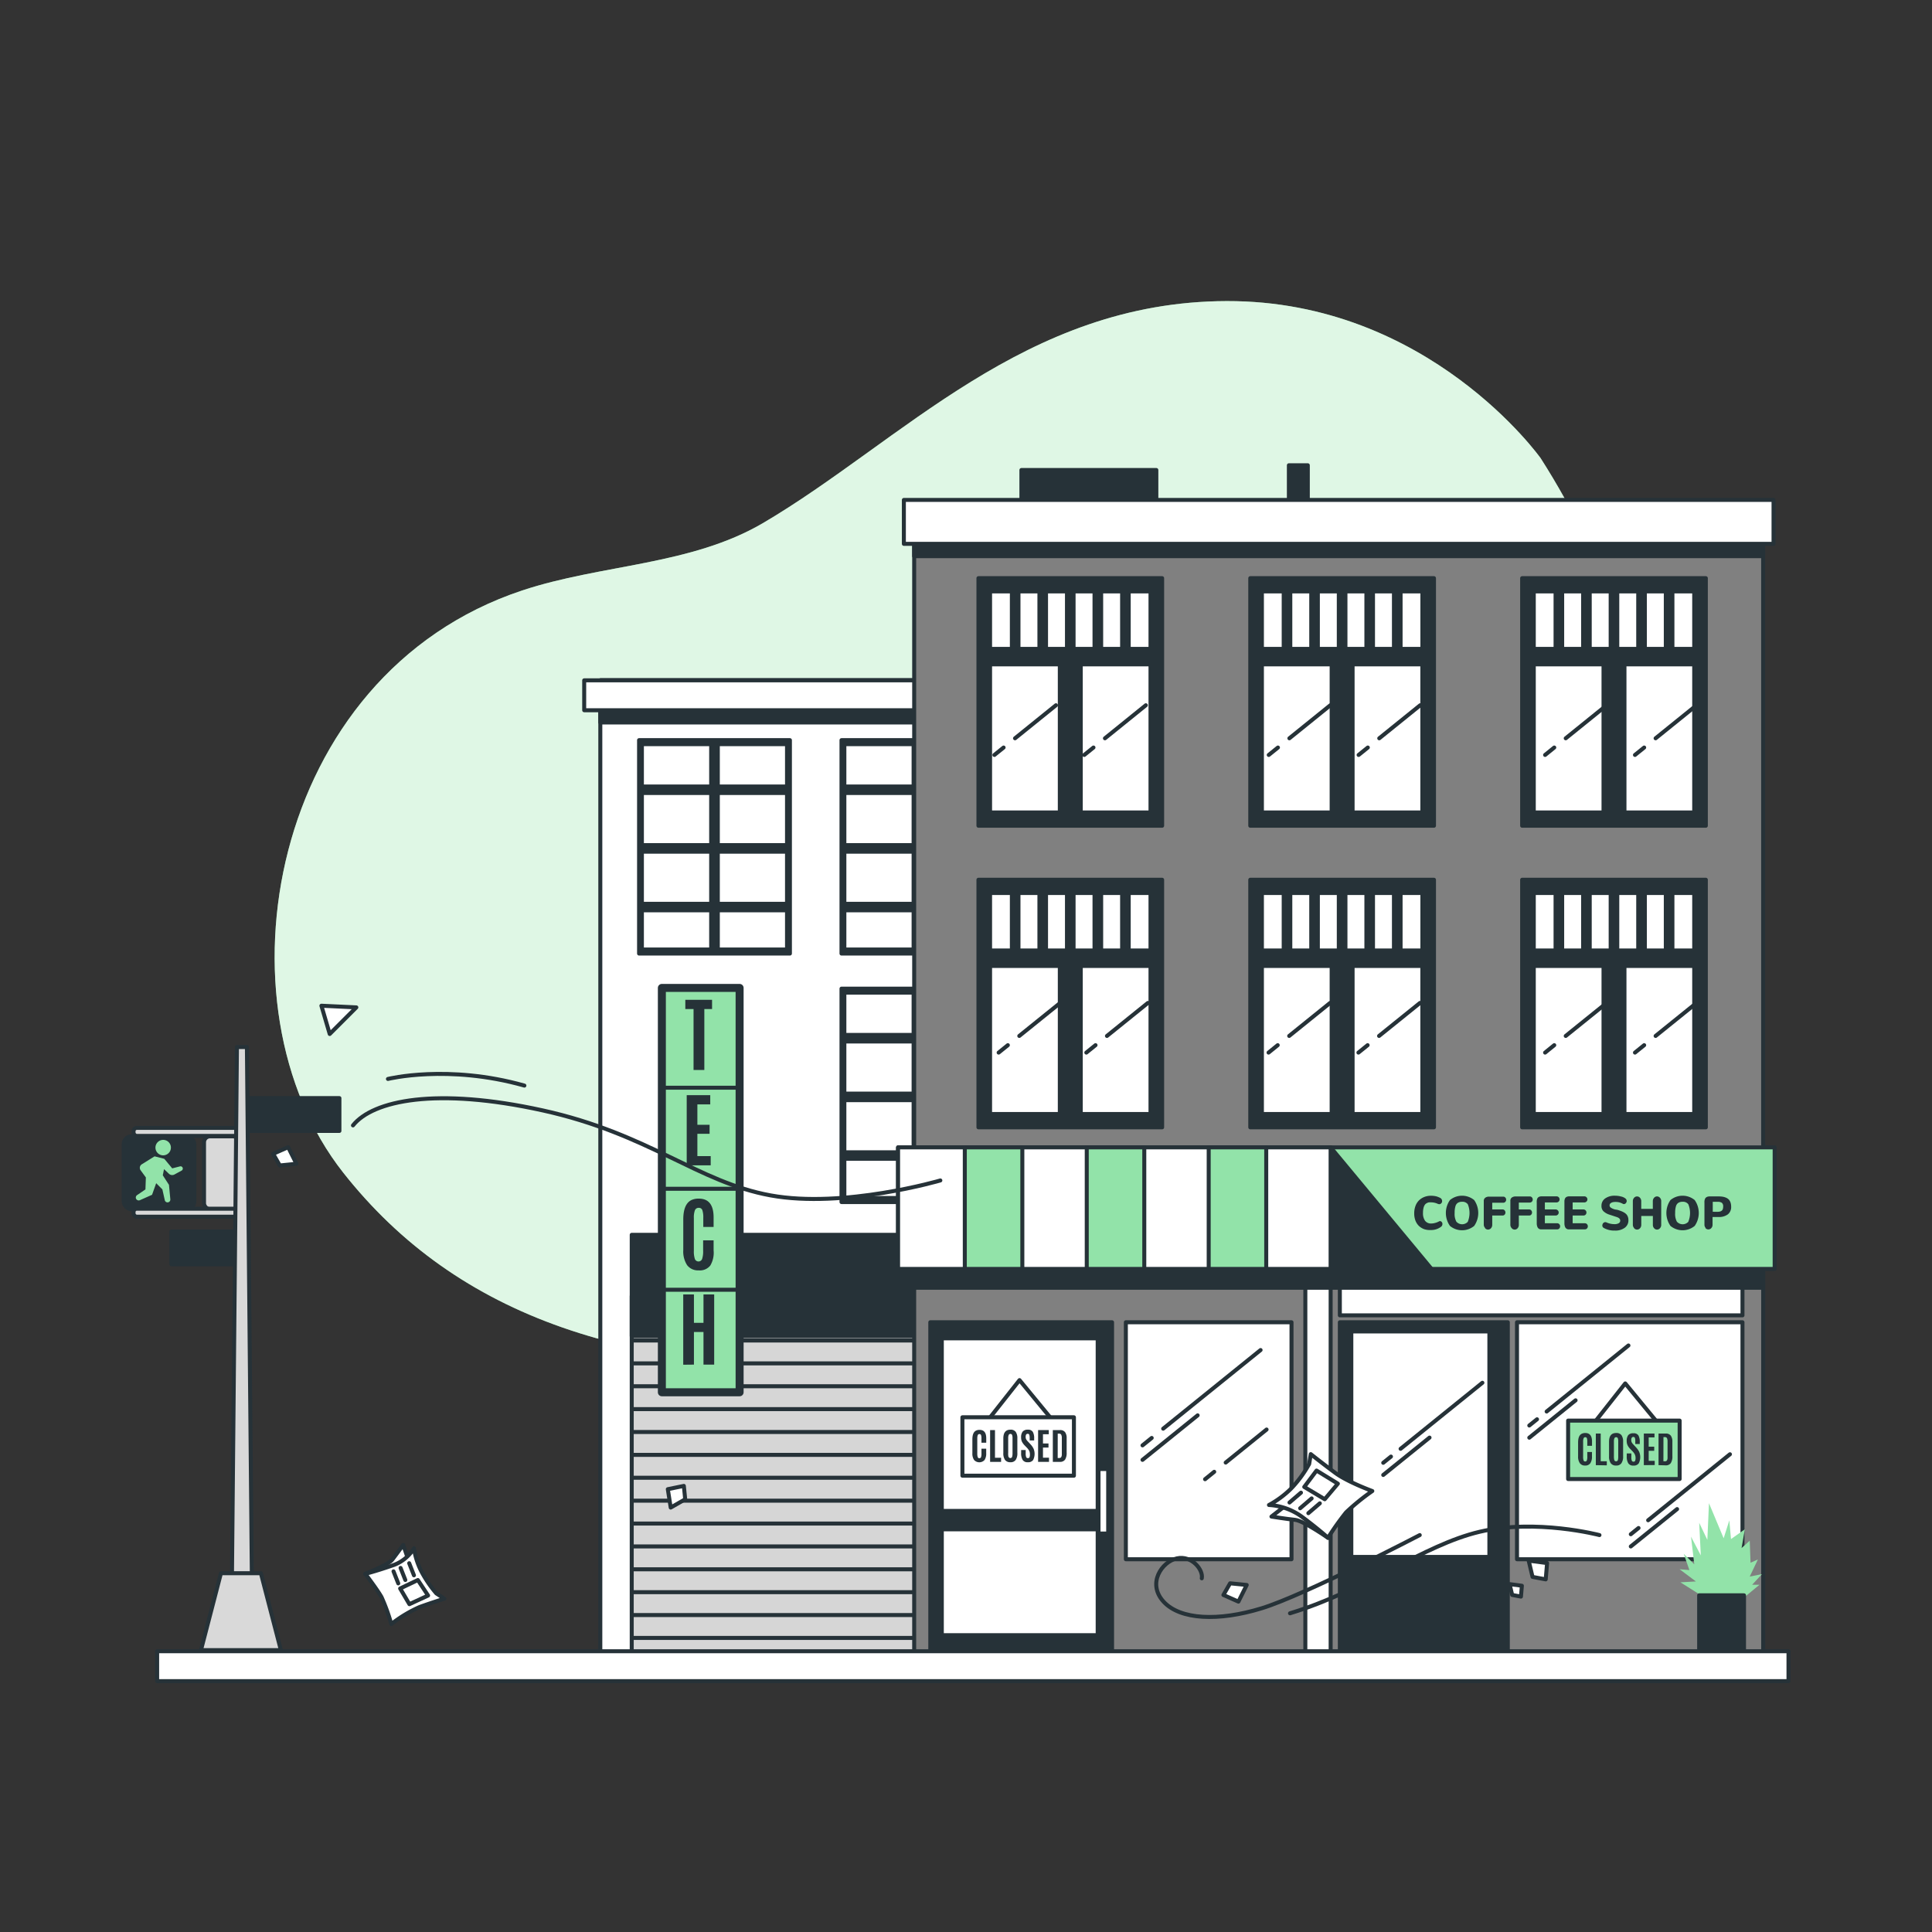 <svg xmlns="http://www.w3.org/2000/svg" viewBox="0 0 500 500"><rect x="0" y="0" width="500" height="500" fill="#333333" stroke="none"/><g id="freepik--background-simple--inject-51"><path d="M398.73,118.6S369.81,77.8,317.5,77.92s-84.17,36.35-120,57.43c-18.74,11-41.82,10.65-62.35,17.46C69.54,174.59,54.75,260.21,88.8,303.44c29.48,37.43,74.92,53,140.61,49.55s112.06-3.67,165.23-50.88S433.31,172.68,398.73,118.6Z" style="fill:#92E3A9"></path><path d="M398.73,118.6S369.81,77.8,317.5,77.92s-84.17,36.35-120,57.43c-18.74,11-41.82,10.65-62.35,17.46C69.54,174.59,54.75,260.21,88.8,303.44c29.48,37.43,74.92,53,140.61,49.55s112.06-3.67,165.23-50.88S433.31,172.68,398.73,118.6Z" style="fill:#fff;opacity:0.7"></path></g><g id="freepik--traffic-light--inject-51"><rect x="32" y="294.08" width="18.31" height="18.87" rx="2.04" style="fill:#263238;stroke:#263238;stroke-linecap:round;stroke-linejoin:round;stroke-width:1.035px"></rect><rect x="52.8" y="294.08" width="9.03" height="18.87" rx="1.54" style="fill:#d9d9d9;stroke:#263238;stroke-linecap:round;stroke-linejoin:round;stroke-width:1.035px"></rect><rect x="34.56" y="291.9" width="27.27" height="2.07" rx="0.86" style="fill:#d9d9d9;stroke:#263238;stroke-linecap:round;stroke-linejoin:round;stroke-width:1.035px"></rect><rect x="34.56" y="312.81" width="27.27" height="2.07" rx="0.86" style="fill:#d9d9d9;stroke:#263238;stroke-linecap:round;stroke-linejoin:round;stroke-width:1.035px"></rect><rect x="63.25" y="284.19" width="24.59" height="8.49" style="fill:#263238;stroke:#263238;stroke-linecap:round;stroke-linejoin:round;stroke-width:1.035px"></rect><rect x="44.36" y="318.7" width="18.9" height="8.49" transform="translate(107.61 645.9) rotate(180)" style="fill:#263238;stroke:#263238;stroke-linecap:round;stroke-linejoin:round;stroke-width:1.035px"></rect><polygon points="65.19 409.22 60.02 409.22 61.32 270.97 63.9 270.97 65.19 409.22" style="fill:#d9d9d9;stroke:#263238;stroke-linecap:round;stroke-linejoin:round;stroke-width:1.035px"></polygon><polygon points="72.69 427.05 52.01 427.05 57.18 407.15 67.52 407.15 72.69 427.05" style="fill:#d9d9d9;stroke:#263238;stroke-linecap:round;stroke-linejoin:round;stroke-width:1.035px"></polygon><path d="M44.23,297a2,2,0,1,0-2,2A2,2,0,0,0,44.23,297Z" style="fill:#92E3A9"></path><path d="M42.52,299.9,40,299.26l-3.32,2.07a1.07,1.07,0,0,0-.29,1.53l1.36,1.86-.11,3.1-2.16,1.47a.77.77,0,0,0-.28.92h0a.77.77,0,0,0,1,.4l3.15-1.4,1.07-3,1.6,1.6.63,2.8a.72.72,0,0,0,.65.56h0a.72.72,0,0,0,.78-.79l-.35-3.75-1.6-2.46.32-1.6,1.27,1.2a1.23,1.23,0,0,0,1.44.18l1.84-1a.6.6,0,0,0,.26-.76h0a.58.58,0,0,0-.69-.33l-2,.51Z" style="fill:#92E3A9"></path></g><g id="freepik--building-2--inject-51"><rect x="252.63" y="163.29" width="34.92" height="14.09" style="fill:#263238;stroke:#263238;stroke-linecap:round;stroke-linejoin:round;stroke-width:1.035px"></rect><rect x="155.36" y="176.07" width="163.34" height="251.87" style="fill:#fff;stroke:#263238;stroke-linecap:round;stroke-linejoin:round;stroke-width:1.035px"></rect><rect x="155.36" y="176.07" width="163.34" height="10.9" style="fill:#263238;stroke:#263238;stroke-linecap:round;stroke-linejoin:round;stroke-width:1.035px"></rect><rect x="151.19" y="176.07" width="167.5" height="7.74" style="fill:#fff;stroke:#263238;stroke-linecap:round;stroke-linejoin:round;stroke-width:1.035px"></rect><rect x="270.18" y="255.86" width="39.04" height="55.23" style="fill:#263238;stroke:#263238;stroke-linecap:round;stroke-linejoin:round;stroke-width:1.035px"></rect><rect x="270.92" y="256.9" width="37.56" height="53.14" style="fill:#fff;stroke:#263238;stroke-linecap:round;stroke-linejoin:round;stroke-width:1.035px"></rect><rect x="288.84" y="256.9" width="1.72" height="53.14" style="fill:#263238;stroke:#263238;stroke-linecap:round;stroke-linejoin:round;stroke-width:1.035px"></rect><rect x="270.95" y="267.84" width="37.41" height="1.69" style="fill:#263238;stroke:#263238;stroke-linecap:round;stroke-linejoin:round;stroke-width:1.035px"></rect><rect x="270.95" y="283.03" width="37.41" height="1.69" style="fill:#263238;stroke:#263238;stroke-linecap:round;stroke-linejoin:round;stroke-width:1.035px"></rect><rect x="270.95" y="298.21" width="37.41" height="1.69" style="fill:#263238;stroke:#263238;stroke-linecap:round;stroke-linejoin:round;stroke-width:1.035px"></rect><rect x="217.78" y="255.86" width="39.04" height="55.23" style="fill:#263238;stroke:#263238;stroke-linecap:round;stroke-linejoin:round;stroke-width:1.035px"></rect><rect x="218.52" y="256.9" width="37.56" height="53.14" style="fill:#fff;stroke:#263238;stroke-linecap:round;stroke-linejoin:round;stroke-width:1.035px"></rect><rect x="236.44" y="256.9" width="1.72" height="53.14" style="fill:#263238;stroke:#263238;stroke-linecap:round;stroke-linejoin:round;stroke-width:1.035px"></rect><rect x="218.55" y="267.84" width="37.41" height="1.69" style="fill:#263238;stroke:#263238;stroke-linecap:round;stroke-linejoin:round;stroke-width:1.035px"></rect><rect x="218.55" y="283.03" width="37.41" height="1.69" style="fill:#263238;stroke:#263238;stroke-linecap:round;stroke-linejoin:round;stroke-width:1.035px"></rect><rect x="218.55" y="298.21" width="37.41" height="1.69" style="fill:#263238;stroke:#263238;stroke-linecap:round;stroke-linejoin:round;stroke-width:1.035px"></rect><rect x="270.18" y="191.55" width="39.04" height="55.23" style="fill:#263238;stroke:#263238;stroke-linecap:round;stroke-linejoin:round;stroke-width:1.035px"></rect><rect x="270.92" y="192.59" width="37.56" height="53.14" style="fill:#fff;stroke:#263238;stroke-linecap:round;stroke-linejoin:round;stroke-width:1.035px"></rect><rect x="288.84" y="192.59" width="1.72" height="53.14" style="fill:#263238;stroke:#263238;stroke-linecap:round;stroke-linejoin:round;stroke-width:1.035px"></rect><rect x="270.95" y="203.54" width="37.41" height="1.69" style="fill:#263238;stroke:#263238;stroke-linecap:round;stroke-linejoin:round;stroke-width:1.035px"></rect><rect x="270.95" y="218.72" width="37.41" height="1.69" style="fill:#263238;stroke:#263238;stroke-linecap:round;stroke-linejoin:round;stroke-width:1.035px"></rect><rect x="270.95" y="233.9" width="37.41" height="1.69" style="fill:#263238;stroke:#263238;stroke-linecap:round;stroke-linejoin:round;stroke-width:1.035px"></rect><rect x="217.78" y="191.55" width="39.04" height="55.23" style="fill:#263238;stroke:#263238;stroke-linecap:round;stroke-linejoin:round;stroke-width:1.035px"></rect><rect x="218.52" y="192.59" width="37.56" height="53.14" style="fill:#fff;stroke:#263238;stroke-linecap:round;stroke-linejoin:round;stroke-width:1.035px"></rect><rect x="236.44" y="192.59" width="1.72" height="53.14" style="fill:#263238;stroke:#263238;stroke-linecap:round;stroke-linejoin:round;stroke-width:1.035px"></rect><rect x="218.55" y="203.54" width="37.41" height="1.69" style="fill:#263238;stroke:#263238;stroke-linecap:round;stroke-linejoin:round;stroke-width:1.035px"></rect><rect x="218.55" y="218.72" width="37.41" height="1.69" style="fill:#263238;stroke:#263238;stroke-linecap:round;stroke-linejoin:round;stroke-width:1.035px"></rect><rect x="218.55" y="233.9" width="37.41" height="1.69" style="fill:#263238;stroke:#263238;stroke-linecap:round;stroke-linejoin:round;stroke-width:1.035px"></rect><rect x="165.39" y="191.55" width="39.04" height="55.23" style="fill:#263238;stroke:#263238;stroke-linecap:round;stroke-linejoin:round;stroke-width:1.035px"></rect><rect x="166.12" y="192.59" width="37.56" height="53.14" style="fill:#fff;stroke:#263238;stroke-linecap:round;stroke-linejoin:round;stroke-width:1.035px"></rect><rect x="184.05" y="192.59" width="1.72" height="53.14" style="fill:#263238;stroke:#263238;stroke-linecap:round;stroke-linejoin:round;stroke-width:1.035px"></rect><rect x="166.16" y="203.54" width="37.41" height="1.69" style="fill:#263238;stroke:#263238;stroke-linecap:round;stroke-linejoin:round;stroke-width:1.035px"></rect><rect x="166.16" y="218.72" width="37.41" height="1.69" style="fill:#263238;stroke:#263238;stroke-linecap:round;stroke-linejoin:round;stroke-width:1.035px"></rect><rect x="166.16" y="233.9" width="37.41" height="1.69" style="fill:#263238;stroke:#263238;stroke-linecap:round;stroke-linejoin:round;stroke-width:1.035px"></rect><rect x="163.49" y="335.41" width="147.07" height="92.53" style="fill:#d6d6d6;stroke:#263238;stroke-linecap:round;stroke-linejoin:round;stroke-width:1.035px"></rect><line x1="163.93" y1="423.89" x2="310.63" y2="423.89" style="fill:#fff;stroke:#263238;stroke-linecap:round;stroke-linejoin:round;stroke-width:1.035px"></line><line x1="163.93" y1="417.97" x2="310.63" y2="417.97" style="fill:#fff;stroke:#263238;stroke-linecap:round;stroke-linejoin:round;stroke-width:1.035px"></line><line x1="163.93" y1="412.05" x2="310.63" y2="412.05" style="fill:#fff;stroke:#263238;stroke-linecap:round;stroke-linejoin:round;stroke-width:1.035px"></line><line x1="163.93" y1="406.13" x2="310.63" y2="406.13" style="fill:#fff;stroke:#263238;stroke-linecap:round;stroke-linejoin:round;stroke-width:1.035px"></line><line x1="163.93" y1="400.21" x2="310.63" y2="400.21" style="fill:#fff;stroke:#263238;stroke-linecap:round;stroke-linejoin:round;stroke-width:1.035px"></line><line x1="163.93" y1="394.29" x2="310.63" y2="394.29" style="fill:#fff;stroke:#263238;stroke-linecap:round;stroke-linejoin:round;stroke-width:1.035px"></line><line x1="163.93" y1="388.37" x2="310.63" y2="388.37" style="fill:#fff;stroke:#263238;stroke-linecap:round;stroke-linejoin:round;stroke-width:1.035px"></line><line x1="163.93" y1="382.44" x2="310.63" y2="382.44" style="fill:#fff;stroke:#263238;stroke-linecap:round;stroke-linejoin:round;stroke-width:1.035px"></line><line x1="163.93" y1="376.52" x2="310.63" y2="376.52" style="fill:#fff;stroke:#263238;stroke-linecap:round;stroke-linejoin:round;stroke-width:1.035px"></line><line x1="163.93" y1="370.6" x2="310.63" y2="370.6" style="fill:#fff;stroke:#263238;stroke-linecap:round;stroke-linejoin:round;stroke-width:1.035px"></line><line x1="163.93" y1="364.68" x2="310.63" y2="364.68" style="fill:#fff;stroke:#263238;stroke-linecap:round;stroke-linejoin:round;stroke-width:1.035px"></line><line x1="163.93" y1="358.76" x2="310.63" y2="358.76" style="fill:#fff;stroke:#263238;stroke-linecap:round;stroke-linejoin:round;stroke-width:1.035px"></line><line x1="163.93" y1="352.84" x2="310.63" y2="352.84" style="fill:#fff;stroke:#263238;stroke-linecap:round;stroke-linejoin:round;stroke-width:1.035px"></line><line x1="163.93" y1="346.92" x2="310.63" y2="346.92" style="fill:#fff;stroke:#263238;stroke-linecap:round;stroke-linejoin:round;stroke-width:1.035px"></line><line x1="163.93" y1="341" x2="310.63" y2="341" style="fill:#fff;stroke:#263238;stroke-linecap:round;stroke-linejoin:round;stroke-width:1.035px"></line><rect x="163.49" y="319.57" width="147.07" height="26.2" style="fill:#263238;stroke:#263238;stroke-linecap:round;stroke-linejoin:round;stroke-width:1.035px"></rect><rect x="171.29" y="255.67" width="20.12" height="104.65" style="fill:#92E3A9;stroke:#263238;stroke-linecap:round;stroke-linejoin:round;stroke-width:2.071px"></rect><line x1="171.27" y1="281.5" x2="191.24" y2="281.5" style="fill:#fff;stroke:#263238;stroke-linecap:round;stroke-linejoin:round;stroke-width:1.035px"></line><line x1="171.27" y1="307.65" x2="191.24" y2="307.65" style="fill:#fff;stroke:#263238;stroke-linecap:round;stroke-linejoin:round;stroke-width:1.035px"></line><line x1="171.27" y1="333.79" x2="191.24" y2="333.79" style="fill:#fff;stroke:#263238;stroke-linecap:round;stroke-linejoin:round;stroke-width:1.035px"></line><path d="M179.49,276.91V261.14h-2.13v-2.39h6.92v2.39h-2v15.77Z" style="fill:#263238"></path><path d="M177.72,301.59V283.43h6.09v2.38h-3.33v5.29h3.16v2.33h-3.16v5.77h3.45v2.39Z" style="fill:#263238"></path><path d="M183.83,327.51a3.43,3.43,0,0,1-3,1.26,3.53,3.53,0,0,1-3-1.34,6.48,6.48,0,0,1-1-3.88v-7.91c0-2.71.71-4.39,2.12-5.07a4.38,4.38,0,0,1,1.9-.37q3.82,0,3.83,4.83v2.5h-2.67V315.2a5.92,5.92,0,0,0-.24-2,.91.91,0,0,0-.93-.61,1,1,0,0,0-1,.64,5.35,5.35,0,0,0-.27,2v8.48a6.11,6.11,0,0,0,.26,2.1,1,1,0,0,0,1.88,0,6.24,6.24,0,0,0,.26-2.12V321h2.71v2.57A6.53,6.53,0,0,1,183.83,327.51Z" style="fill:#263238"></path><path d="M176.82,353.19V335h2.77v7.35h2.47V335h2.77v18.16h-2.77v-8.44h-2.47v8.44Z" style="fill:#263238"></path></g><g id="freepik--building-1--inject-51"><rect x="236.59" y="138.25" width="219.71" height="289.68" style="fill:gray;stroke:#263238;stroke-linecap:round;stroke-linejoin:round;stroke-width:1.035px"></rect><rect x="253.22" y="227.68" width="47.54" height="64.07" style="fill:#263238;stroke:#263238;stroke-linecap:round;stroke-linejoin:round;stroke-width:1.035px"></rect><rect x="277.84" y="231.11" width="5.42" height="14.87" style="fill:#fff;stroke:#263238;stroke-linecap:round;stroke-linejoin:round;stroke-width:1.035px"></rect><rect x="270.71" y="231.11" width="5.42" height="14.87" style="fill:#fff;stroke:#263238;stroke-linecap:round;stroke-linejoin:round;stroke-width:1.035px"></rect><rect x="292.11" y="231.11" width="5.64" height="14.87" style="fill:#fff;stroke:#263238;stroke-linecap:round;stroke-linejoin:round;stroke-width:1.035px"></rect><rect x="263.58" y="231.11" width="5.42" height="14.87" style="fill:#fff;stroke:#263238;stroke-linecap:round;stroke-linejoin:round;stroke-width:1.035px"></rect><rect x="284.98" y="231.11" width="5.42" height="14.87" style="fill:#fff;stroke:#263238;stroke-linecap:round;stroke-linejoin:round;stroke-width:1.035px"></rect><rect x="279.7" y="249.99" width="18.05" height="38.32" style="fill:#fff;stroke:#263238;stroke-linecap:round;stroke-linejoin:round;stroke-width:1.035px"></rect><rect x="256.23" y="231.11" width="5.64" height="14.87" style="fill:#fff;stroke:#263238;stroke-linecap:round;stroke-linejoin:round;stroke-width:1.035px"></rect><rect x="256.23" y="249.99" width="18.05" height="38.32" style="fill:#fff;stroke:#263238;stroke-linecap:round;stroke-linejoin:round;stroke-width:1.035px"></rect><line x1="260.83" y1="270.49" x2="258.45" y2="272.41" style="fill:#fff;stroke:#263238;stroke-linecap:round;stroke-linejoin:round;stroke-width:1.035px"></line><line x1="274.38" y1="259.56" x2="263.79" y2="268.1" style="fill:#fff;stroke:#263238;stroke-linecap:round;stroke-linejoin:round;stroke-width:1.035px"></line><line x1="283.52" y1="270.49" x2="281.14" y2="272.41" style="fill:#fff;stroke:#263238;stroke-linecap:round;stroke-linejoin:round;stroke-width:1.035px"></line><line x1="297.07" y1="259.56" x2="286.48" y2="268.1" style="fill:#fff;stroke:#263238;stroke-linecap:round;stroke-linejoin:round;stroke-width:1.035px"></line><rect x="323.57" y="227.68" width="47.54" height="64.07" style="fill:#263238;stroke:#263238;stroke-linecap:round;stroke-linejoin:round;stroke-width:1.035px"></rect><rect x="348.2" y="231.11" width="5.42" height="14.87" style="fill:#fff;stroke:#263238;stroke-linecap:round;stroke-linejoin:round;stroke-width:1.035px"></rect><rect x="341.06" y="231.11" width="5.42" height="14.87" style="fill:#fff;stroke:#263238;stroke-linecap:round;stroke-linejoin:round;stroke-width:1.035px"></rect><rect x="362.47" y="231.11" width="5.64" height="14.87" style="fill:#fff;stroke:#263238;stroke-linecap:round;stroke-linejoin:round;stroke-width:1.035px"></rect><rect x="333.93" y="231.11" width="5.42" height="14.87" style="fill:#fff;stroke:#263238;stroke-linecap:round;stroke-linejoin:round;stroke-width:1.035px"></rect><rect x="355.33" y="231.11" width="5.42" height="14.87" style="fill:#fff;stroke:#263238;stroke-linecap:round;stroke-linejoin:round;stroke-width:1.035px"></rect><rect x="350.05" y="249.99" width="18.05" height="38.32" style="fill:#fff;stroke:#263238;stroke-linecap:round;stroke-linejoin:round;stroke-width:1.035px"></rect><rect x="326.58" y="231.11" width="5.64" height="14.87" style="fill:#fff;stroke:#263238;stroke-linecap:round;stroke-linejoin:round;stroke-width:1.035px"></rect><rect x="326.58" y="249.99" width="18.05" height="38.32" style="fill:#fff;stroke:#263238;stroke-linecap:round;stroke-linejoin:round;stroke-width:1.035px"></rect><line x1="330.67" y1="270.49" x2="328.3" y2="272.41" style="fill:#fff;stroke:#263238;stroke-linecap:round;stroke-linejoin:round;stroke-width:1.035px"></line><line x1="344.22" y1="259.56" x2="333.64" y2="268.1" style="fill:#fff;stroke:#263238;stroke-linecap:round;stroke-linejoin:round;stroke-width:1.035px"></line><line x1="353.94" y1="270.49" x2="351.56" y2="272.41" style="fill:#fff;stroke:#263238;stroke-linecap:round;stroke-linejoin:round;stroke-width:1.035px"></line><line x1="367.49" y1="259.56" x2="356.9" y2="268.1" style="fill:#fff;stroke:#263238;stroke-linecap:round;stroke-linejoin:round;stroke-width:1.035px"></line><rect x="393.93" y="227.68" width="47.54" height="64.07" style="fill:#263238;stroke:#263238;stroke-linecap:round;stroke-linejoin:round;stroke-width:1.035px"></rect><rect x="418.55" y="231.11" width="5.42" height="14.87" style="fill:#fff;stroke:#263238;stroke-linecap:round;stroke-linejoin:round;stroke-width:1.035px"></rect><rect x="411.42" y="231.11" width="5.42" height="14.87" style="fill:#fff;stroke:#263238;stroke-linecap:round;stroke-linejoin:round;stroke-width:1.035px"></rect><rect x="432.82" y="231.11" width="5.64" height="14.87" style="fill:#fff;stroke:#263238;stroke-linecap:round;stroke-linejoin:round;stroke-width:1.035px"></rect><rect x="404.29" y="231.11" width="5.42" height="14.87" style="fill:#fff;stroke:#263238;stroke-linecap:round;stroke-linejoin:round;stroke-width:1.035px"></rect><rect x="425.69" y="231.11" width="5.42" height="14.87" style="fill:#fff;stroke:#263238;stroke-linecap:round;stroke-linejoin:round;stroke-width:1.035px"></rect><rect x="420.41" y="249.99" width="18.05" height="38.32" style="fill:#fff;stroke:#263238;stroke-linecap:round;stroke-linejoin:round;stroke-width:1.035px"></rect><rect x="396.94" y="231.11" width="5.64" height="14.87" style="fill:#fff;stroke:#263238;stroke-linecap:round;stroke-linejoin:round;stroke-width:1.035px"></rect><rect x="396.94" y="249.99" width="18.05" height="38.32" style="fill:#fff;stroke:#263238;stroke-linecap:round;stroke-linejoin:round;stroke-width:1.035px"></rect><line x1="402.24" y1="270.49" x2="399.87" y2="272.41" style="fill:#fff;stroke:#263238;stroke-linecap:round;stroke-linejoin:round;stroke-width:1.035px"></line><line x1="415.8" y1="259.56" x2="405.21" y2="268.1" style="fill:#fff;stroke:#263238;stroke-linecap:round;stroke-linejoin:round;stroke-width:1.035px"></line><line x1="425.51" y1="270.49" x2="423.13" y2="272.41" style="fill:#fff;stroke:#263238;stroke-linecap:round;stroke-linejoin:round;stroke-width:1.035px"></line><line x1="439.06" y1="259.56" x2="428.47" y2="268.1" style="fill:#fff;stroke:#263238;stroke-linecap:round;stroke-linejoin:round;stroke-width:1.035px"></line><rect x="393.93" y="149.63" width="47.54" height="64.07" style="fill:#263238;stroke:#263238;stroke-linecap:round;stroke-linejoin:round;stroke-width:1.035px"></rect><rect x="418.55" y="153.06" width="5.42" height="14.87" style="fill:#fff;stroke:#263238;stroke-linecap:round;stroke-linejoin:round;stroke-width:1.035px"></rect><rect x="411.42" y="153.06" width="5.42" height="14.87" style="fill:#fff;stroke:#263238;stroke-linecap:round;stroke-linejoin:round;stroke-width:1.035px"></rect><rect x="432.82" y="153.06" width="5.64" height="14.87" style="fill:#fff;stroke:#263238;stroke-linecap:round;stroke-linejoin:round;stroke-width:1.035px"></rect><rect x="404.29" y="153.06" width="5.42" height="14.87" style="fill:#fff;stroke:#263238;stroke-linecap:round;stroke-linejoin:round;stroke-width:1.035px"></rect><rect x="425.69" y="153.06" width="5.42" height="14.87" style="fill:#fff;stroke:#263238;stroke-linecap:round;stroke-linejoin:round;stroke-width:1.035px"></rect><rect x="420.41" y="171.94" width="18.05" height="38.32" style="fill:#fff;stroke:#263238;stroke-linecap:round;stroke-linejoin:round;stroke-width:1.035px"></rect><rect x="396.94" y="153.06" width="5.64" height="14.87" style="fill:#fff;stroke:#263238;stroke-linecap:round;stroke-linejoin:round;stroke-width:1.035px"></rect><rect x="396.94" y="171.94" width="18.05" height="38.32" style="fill:#fff;stroke:#263238;stroke-linecap:round;stroke-linejoin:round;stroke-width:1.035px"></rect><line x1="402.24" y1="193.46" x2="399.87" y2="195.38" style="fill:#fff;stroke:#263238;stroke-linecap:round;stroke-linejoin:round;stroke-width:1.035px"></line><line x1="415.8" y1="182.52" x2="405.21" y2="191.07" style="fill:#fff;stroke:#263238;stroke-linecap:round;stroke-linejoin:round;stroke-width:1.035px"></line><line x1="425.51" y1="193.46" x2="423.13" y2="195.38" style="fill:#fff;stroke:#263238;stroke-linecap:round;stroke-linejoin:round;stroke-width:1.035px"></line><line x1="439.06" y1="182.52" x2="428.47" y2="191.07" style="fill:#fff;stroke:#263238;stroke-linecap:round;stroke-linejoin:round;stroke-width:1.035px"></line><rect x="323.57" y="149.63" width="47.54" height="64.07" style="fill:#263238;stroke:#263238;stroke-linecap:round;stroke-linejoin:round;stroke-width:1.035px"></rect><rect x="348.2" y="153.06" width="5.42" height="14.87" style="fill:#fff;stroke:#263238;stroke-linecap:round;stroke-linejoin:round;stroke-width:1.035px"></rect><rect x="341.06" y="153.06" width="5.42" height="14.87" style="fill:#fff;stroke:#263238;stroke-linecap:round;stroke-linejoin:round;stroke-width:1.035px"></rect><rect x="362.47" y="153.06" width="5.64" height="14.87" style="fill:#fff;stroke:#263238;stroke-linecap:round;stroke-linejoin:round;stroke-width:1.035px"></rect><rect x="333.93" y="153.06" width="5.42" height="14.87" style="fill:#fff;stroke:#263238;stroke-linecap:round;stroke-linejoin:round;stroke-width:1.035px"></rect><rect x="355.33" y="153.06" width="5.42" height="14.87" style="fill:#fff;stroke:#263238;stroke-linecap:round;stroke-linejoin:round;stroke-width:1.035px"></rect><rect x="350.05" y="171.94" width="18.05" height="38.32" style="fill:#fff;stroke:#263238;stroke-linecap:round;stroke-linejoin:round;stroke-width:1.035px"></rect><rect x="326.58" y="153.06" width="5.64" height="14.87" style="fill:#fff;stroke:#263238;stroke-linecap:round;stroke-linejoin:round;stroke-width:1.035px"></rect><rect x="326.58" y="171.94" width="18.05" height="38.32" style="fill:#fff;stroke:#263238;stroke-linecap:round;stroke-linejoin:round;stroke-width:1.035px"></rect><line x1="330.73" y1="193.46" x2="328.35" y2="195.38" style="fill:#fff;stroke:#263238;stroke-linecap:round;stroke-linejoin:round;stroke-width:1.035px"></line><line x1="344.28" y1="182.52" x2="333.69" y2="191.07" style="fill:#fff;stroke:#263238;stroke-linecap:round;stroke-linejoin:round;stroke-width:1.035px"></line><line x1="353.99" y1="193.46" x2="351.61" y2="195.38" style="fill:#fff;stroke:#263238;stroke-linecap:round;stroke-linejoin:round;stroke-width:1.035px"></line><line x1="367.54" y1="182.52" x2="356.95" y2="191.07" style="fill:#fff;stroke:#263238;stroke-linecap:round;stroke-linejoin:round;stroke-width:1.035px"></line><rect x="253.22" y="149.63" width="47.54" height="64.07" style="fill:#263238;stroke:#263238;stroke-linecap:round;stroke-linejoin:round;stroke-width:1.035px"></rect><rect x="277.84" y="153.06" width="5.42" height="14.87" style="fill:#fff;stroke:#263238;stroke-linecap:round;stroke-linejoin:round;stroke-width:1.035px"></rect><rect x="270.71" y="153.06" width="5.42" height="14.87" style="fill:#fff;stroke:#263238;stroke-linecap:round;stroke-linejoin:round;stroke-width:1.035px"></rect><rect x="292.11" y="153.06" width="5.64" height="14.87" style="fill:#fff;stroke:#263238;stroke-linecap:round;stroke-linejoin:round;stroke-width:1.035px"></rect><rect x="263.58" y="153.06" width="5.42" height="14.87" style="fill:#fff;stroke:#263238;stroke-linecap:round;stroke-linejoin:round;stroke-width:1.035px"></rect><rect x="284.98" y="153.06" width="5.42" height="14.87" style="fill:#fff;stroke:#263238;stroke-linecap:round;stroke-linejoin:round;stroke-width:1.035px"></rect><rect x="279.7" y="171.94" width="18.05" height="38.32" style="fill:#fff;stroke:#263238;stroke-linecap:round;stroke-linejoin:round;stroke-width:1.035px"></rect><rect x="256.23" y="153.06" width="5.64" height="14.87" style="fill:#fff;stroke:#263238;stroke-linecap:round;stroke-linejoin:round;stroke-width:1.035px"></rect><rect x="256.23" y="171.94" width="18.05" height="38.32" style="fill:#fff;stroke:#263238;stroke-linecap:round;stroke-linejoin:round;stroke-width:1.035px"></rect><line x1="259.73" y1="193.46" x2="257.35" y2="195.38" style="fill:#fff;stroke:#263238;stroke-linecap:round;stroke-linejoin:round;stroke-width:1.035px"></line><line x1="273.28" y1="182.52" x2="262.69" y2="191.07" style="fill:#fff;stroke:#263238;stroke-linecap:round;stroke-linejoin:round;stroke-width:1.035px"></line><line x1="282.99" y1="193.46" x2="280.61" y2="195.38" style="fill:#fff;stroke:#263238;stroke-linecap:round;stroke-linejoin:round;stroke-width:1.035px"></line><line x1="296.54" y1="182.52" x2="285.96" y2="191.07" style="fill:#fff;stroke:#263238;stroke-linecap:round;stroke-linejoin:round;stroke-width:1.035px"></line><rect x="291.37" y="342.2" width="42.87" height="61.33" style="fill:#fff;stroke:#263238;stroke-linecap:round;stroke-linejoin:round;stroke-width:1.035px"></rect><line x1="298.06" y1="372.14" x2="295.68" y2="374.06" style="fill:#fff;stroke:#263238;stroke-linecap:round;stroke-linejoin:round;stroke-width:1.035px"></line><line x1="326.24" y1="349.39" x2="301.03" y2="369.74" style="fill:#fff;stroke:#263238;stroke-linecap:round;stroke-linejoin:round;stroke-width:1.035px"></line><line x1="309.95" y1="366.29" x2="295.68" y2="377.81" style="fill:#fff;stroke:#263238;stroke-linecap:round;stroke-linejoin:round;stroke-width:1.035px"></line><line x1="314.24" y1="380.9" x2="311.87" y2="382.82" style="fill:#fff;stroke:#263238;stroke-linecap:round;stroke-linejoin:round;stroke-width:1.035px"></line><line x1="327.79" y1="369.96" x2="317.21" y2="378.51" style="fill:#fff;stroke:#263238;stroke-linecap:round;stroke-linejoin:round;stroke-width:1.035px"></line><rect x="236.59" y="138.25" width="219.71" height="5.69" style="fill:#263238;stroke:#263238;stroke-linecap:round;stroke-linejoin:round;stroke-width:1.035px"></rect><rect x="264.34" y="121.64" width="34.92" height="14.09" style="fill:#263238;stroke:#263238;stroke-linecap:round;stroke-linejoin:round;stroke-width:1.035px"></rect><rect x="333.56" y="120.41" width="4.9" height="15.31" style="fill:#263238;stroke:#263238;stroke-linecap:round;stroke-linejoin:round;stroke-width:1.035px"></rect><rect x="233.92" y="129.38" width="225.07" height="11.37" style="fill:#fff;stroke:#263238;stroke-linecap:round;stroke-linejoin:round;stroke-width:1.035px"></rect><rect x="341.54" y="309.6" width="114.77" height="118.34" style="fill:gray;stroke:#263238;stroke-linecap:round;stroke-linejoin:round;stroke-width:1.035px"></rect><rect x="392.6" y="342.2" width="58.35" height="61.33" style="fill:#fff;stroke:#263238;stroke-linecap:round;stroke-linejoin:round;stroke-width:1.035px"></rect><polyline points="411.67 369.37 420.61 358.03 430.23 369.71" style="fill:none;stroke:#263238;stroke-linecap:round;stroke-linejoin:round;stroke-width:1.035px"></polyline><rect x="405.83" y="367.65" width="28.86" height="15.12" style="fill:#92E3A9;stroke:#263238;stroke-linecap:round;stroke-linejoin:round;stroke-width:1.035px"></rect><path d="M411.56,378.7a1.54,1.54,0,0,1-1.34.58,1.59,1.59,0,0,1-1.36-.61,2.93,2.93,0,0,1-.45-1.76v-3.59c0-1.22.32-2,1-2.29a2,2,0,0,1,.86-.17q1.74,0,1.74,2.19v1.13h-1.22v-1.05a2.79,2.79,0,0,0-.1-.91.41.41,0,0,0-.42-.27.43.43,0,0,0-.44.29,2.43,2.43,0,0,0-.12.88V377a2.69,2.69,0,0,0,.12.95.41.41,0,0,0,.42.28.42.42,0,0,0,.43-.29,2.77,2.77,0,0,0,.11-1v-1.17H412v1.16A3,3,0,0,1,411.56,378.7Z" style="fill:#263238"></path><path d="M413,379.18V371h1.26v7.17h1.58v1.06Z" style="fill:#263238"></path><path d="M419.62,378.68a1.56,1.56,0,0,1-1.37.6,1.61,1.61,0,0,1-1.39-.6,3,3,0,0,1-.44-1.8v-3.76c0-1.51.61-2.26,1.84-2.26a1.6,1.6,0,0,1,1.38.57,2.85,2.85,0,0,1,.42,1.69v3.76A3,3,0,0,1,419.62,378.68Zm-1.83-.77a.5.5,0,0,0,.9,0,3.25,3.25,0,0,0,.11-1v-3.84a2.48,2.48,0,0,0-.11-.85.43.43,0,0,0-.43-.27.45.45,0,0,0-.45.27,2,2,0,0,0-.13.85v3.84A3.28,3.28,0,0,0,417.79,377.91Z" style="fill:#263238"></path><path d="M421,376.87v-.73h1.19V377a2.8,2.8,0,0,0,.11,1,.45.45,0,0,0,.44.28.43.43,0,0,0,.43-.23,1.9,1.9,0,0,0,.11-.75,2.06,2.06,0,0,0-.19-.9,3.12,3.12,0,0,0-.6-.81l-.6-.63a3.54,3.54,0,0,1-.67-.92,2.57,2.57,0,0,1-.23-1.1,2.45,2.45,0,0,1,.39-1.52,1.62,1.62,0,0,1,1.35-.49,1.39,1.39,0,0,1,1.3.57,3.36,3.36,0,0,1,.34,1.69v.51h-1.16V373a2.52,2.52,0,0,0-.1-.86.39.39,0,0,0-.39-.26.46.46,0,0,0-.42.2,1.05,1.05,0,0,0-.13.59,1.22,1.22,0,0,0,.13.62,2.76,2.76,0,0,0,.47.6l.68.74a4.64,4.64,0,0,1,.77,1.11,3.53,3.53,0,0,1-.13,3,1.57,1.57,0,0,1-1.36.55,1.45,1.45,0,0,1-1.35-.62A3.36,3.36,0,0,1,421,376.87Z" style="fill:#263238"></path><path d="M425.42,379.18V371h2.76V372h-1.5v2.4h1.43v1.06h-1.43v2.61h1.56v1.08Z" style="fill:#263238"></path><path d="M429.23,379.18V371h1.85a1.56,1.56,0,0,1,1.32.54,2.59,2.59,0,0,1,.41,1.58v3.71a3.2,3.2,0,0,1-.41,1.82,1.54,1.54,0,0,1-1.36.58Zm1.26-1h.41a.56.56,0,0,0,.5-.22,1.5,1.5,0,0,0,.16-.83V373.1a2,2,0,0,0-.15-.91.58.58,0,0,0-.54-.27h-.37Z" style="fill:#263238"></path><line x1="397.78" y1="367.31" x2="395.78" y2="368.92" style="fill:#fff;stroke:#263238;stroke-linecap:round;stroke-linejoin:round;stroke-width:1.035px"></line><line x1="421.44" y1="348.21" x2="400.27" y2="365.3" style="fill:#fff;stroke:#263238;stroke-linecap:round;stroke-linejoin:round;stroke-width:1.035px"></line><line x1="407.76" y1="362.4" x2="395.78" y2="372.07" style="fill:#fff;stroke:#263238;stroke-linecap:round;stroke-linejoin:round;stroke-width:1.035px"></line><line x1="424.05" y1="395.45" x2="422.05" y2="397.06" style="fill:#fff;stroke:#263238;stroke-linecap:round;stroke-linejoin:round;stroke-width:1.035px"></line><line x1="447.71" y1="376.36" x2="426.54" y2="393.44" style="fill:#fff;stroke:#263238;stroke-linecap:round;stroke-linejoin:round;stroke-width:1.035px"></line><line x1="434.03" y1="390.55" x2="422.05" y2="400.22" style="fill:#fff;stroke:#263238;stroke-linecap:round;stroke-linejoin:round;stroke-width:1.035px"></line><rect x="346.75" y="331.48" width="104.2" height="8.93" style="fill:#fff;stroke:#263238;stroke-linecap:round;stroke-linejoin:round;stroke-width:1.035px"></rect><rect x="337.82" y="320.76" width="6.55" height="107.18" style="fill:#fff;stroke:#263238;stroke-linecap:round;stroke-linejoin:round;stroke-width:1.035px"></rect><rect x="236.59" y="323.89" width="219.71" height="9.38" style="fill:#263238;stroke:#263238;stroke-linecap:round;stroke-linejoin:round;stroke-width:1.035px"></rect><rect x="232.42" y="296.94" width="226.86" height="31.46" style="fill:#92E3A9;stroke:#263238;stroke-linecap:round;stroke-linejoin:round;stroke-width:1.035px"></rect><path d="M368.55,318.1a4.19,4.19,0,0,1-1.34-.83,3.89,3.89,0,0,1-.9-1.39A5.13,5.13,0,0,1,366,314a5.37,5.37,0,0,1,.33-1.92,3.94,3.94,0,0,1,.91-1.43,4.12,4.12,0,0,1,1.38-.88,4.56,4.56,0,0,1,1.71-.31,5.8,5.8,0,0,1,1.44.17,5.88,5.88,0,0,1,1,.41,1.18,1.18,0,0,1,.3.29.85.85,0,0,1,.13.34,1,1,0,0,1,0,.35.68.68,0,0,1-.14.31,1,1,0,0,1-.23.22.58.58,0,0,1-.33.09,1.09,1.09,0,0,1-.39-.08,4.14,4.14,0,0,0-1.62-.39,4.65,4.65,0,0,0-.69,0,1.85,1.85,0,0,0-.6.23,1.33,1.33,0,0,0-.5.47,2.74,2.74,0,0,0-.31.81,5.32,5.32,0,0,0-.12,1.21,3.32,3.32,0,0,0,.54,2.05,1.9,1.9,0,0,0,1.6.7,3.85,3.85,0,0,0,1-.15,4.44,4.44,0,0,0,1-.39.49.49,0,0,1,.53,0,.73.73,0,0,1,.35.53.91.91,0,0,1-.41.9,4.24,4.24,0,0,1-2.63.8A4.63,4.63,0,0,1,368.55,318.1Z" style="fill:#263238"></path><path d="M375.25,317.27a5.82,5.82,0,0,1,0-6.7,4.93,4.93,0,0,1,6.26,0,5.82,5.82,0,0,1,0,6.7,4.93,4.93,0,0,1-6.26,0Zm4.62-1.11a5.95,5.95,0,0,0,0-4.49,1.68,1.68,0,0,0-1.49-.65,1.94,1.94,0,0,0-1.11.28,1.56,1.56,0,0,0-.61.9,5.74,5.74,0,0,0-.2,1.72,4.21,4.21,0,0,0,.44,2.24,2,2,0,0,0,3,0Z" style="fill:#263238"></path><path d="M384.36,317.81A1.29,1.29,0,0,1,384,317v-6.16a1,1,0,0,1,.39-.87,1.58,1.58,0,0,1,1-.28h3.65a.67.67,0,0,1,.53.23.76.76,0,0,1,.22.56.75.75,0,0,1-.22.56.7.7,0,0,1-.53.23h-2.85V313h2.66a.69.69,0,0,1,.54.23.84.84,0,0,1,0,1.13.72.72,0,0,1-.54.22h-2.66V317a1.29,1.29,0,0,1-.32.86,1,1,0,0,1-1.53,0Z" style="fill:#263238"></path><path d="M391.2,317.81a1.24,1.24,0,0,1-.32-.86v-6.16a1,1,0,0,1,.38-.87,1.62,1.62,0,0,1,1-.28h3.65a.7.7,0,0,1,.54.23.8.8,0,0,1,.22.56.79.79,0,0,1-.22.56.74.74,0,0,1-.54.23h-2.84V313h2.66a.7.7,0,0,1,.54.23.84.84,0,0,1,0,1.13.73.73,0,0,1-.54.22h-2.66V317a1.28,1.28,0,0,1-.31.86,1,1,0,0,1-.77.36A1,1,0,0,1,391.2,317.81Z" style="fill:#263238"></path><path d="M398.27,318a.86.86,0,0,1-.33-.35,2,2,0,0,1-.17-.48,2.35,2.35,0,0,1-.06-.54v-5.32a4.39,4.39,0,0,1,0-.56,1.9,1.9,0,0,1,.1-.46.9.9,0,0,1,.23-.37,1,1,0,0,1,.39-.23,1.82,1.82,0,0,1,.6-.08h3.78a.79.79,0,0,1,.58.23.77.77,0,0,1,.23.56.75.75,0,0,1-.23.56.83.83,0,0,1-.58.23h-3V313h2.76a.82.82,0,0,1,.58.23.78.78,0,0,1,.24.57.74.74,0,0,1-.24.56.81.81,0,0,1-.58.22h-2.76v2H403a.69.69,0,0,1,.54.23.82.82,0,0,1,0,1.12.73.73,0,0,1-.54.23h-4.22A.91.91,0,0,1,398.27,318Z" style="fill:#263238"></path><path d="M405.43,318a.86.86,0,0,1-.33-.35,1.62,1.62,0,0,1-.17-.48,2.35,2.35,0,0,1-.06-.54v-5.32c0-.22,0-.41,0-.56a1.92,1.92,0,0,1,.11-.46.89.89,0,0,1,.22-.37,1,1,0,0,1,.4-.23,1.74,1.74,0,0,1,.6-.08H410a.78.78,0,0,1,.58.23.74.74,0,0,1,.24.56.73.73,0,0,1-.24.56.82.82,0,0,1-.58.23h-3V313h2.76a.79.79,0,0,1,.81.8.77.77,0,0,1-.23.56.81.81,0,0,1-.58.22H407v2h3.17a.7.7,0,0,1,.54.23.82.82,0,0,1,0,1.12.74.74,0,0,1-.54.23h-4.22A.88.88,0,0,1,405.43,318Z" style="fill:#263238"></path><path d="M415,317.76a.83.83,0,0,1-.26-.3.8.8,0,0,1-.06-.37,1.21,1.21,0,0,1,.11-.37.71.71,0,0,1,.25-.29.83.83,0,0,1,.35-.14.85.85,0,0,1,.44.1,5,5,0,0,0,2,.42,2.12,2.12,0,0,0,1.07-.23.74.74,0,0,0,.41-.69c0-.42-.3-.72-.9-.92l-1.95-.64a4,4,0,0,1-1.54-.91,1.9,1.9,0,0,1-.46-1.36,2.25,2.25,0,0,1,.95-1.9,4.17,4.17,0,0,1,2.55-.71,6.07,6.07,0,0,1,1.56.2,2.73,2.73,0,0,1,1.22.58.76.76,0,0,1,.22.4.8.8,0,0,1,0,.41,1.25,1.25,0,0,1-.21.35.58.58,0,0,1-.31.2.64.64,0,0,1-.36,0,4.57,4.57,0,0,0-1-.42,4.48,4.48,0,0,0-1-.11,3.26,3.26,0,0,0-.73.08,1.46,1.46,0,0,0-.57.29.66.66,0,0,0-.22.5.7.7,0,0,0,.31.6,3.46,3.46,0,0,0,.92.43,1.76,1.76,0,0,0,.45.09,3.37,3.37,0,0,1,.46.09c.36.11.66.22.92.32a5.21,5.21,0,0,1,.75.37,2.6,2.6,0,0,1,.58.48,2,2,0,0,1,.35.62,2.3,2.3,0,0,1,.13.81,2.32,2.32,0,0,1-.94,2,4.06,4.06,0,0,1-2.56.73A5.49,5.49,0,0,1,415,317.76Z" style="fill:#263238"></path><path d="M422.9,317.81a1.27,1.27,0,0,1-.32-.86v-6.1a1.25,1.25,0,0,1,.32-.86,1,1,0,0,1,1.53,0,1.25,1.25,0,0,1,.32.86v2h3v-2a1.27,1.27,0,0,1,.32-.86,1,1,0,0,1,.77-.36,1,1,0,0,1,.76.36,1.21,1.21,0,0,1,.32.86V317a1.23,1.23,0,0,1-.32.86,1,1,0,0,1-.76.36,1,1,0,0,1-.76-.36,1.23,1.23,0,0,1-.32-.86v-2.31h-3V317a1.27,1.27,0,0,1-.32.86,1,1,0,0,1-1.53,0Z" style="fill:#263238"></path><path d="M432.32,317.27a5.82,5.82,0,0,1,0-6.7,4.93,4.93,0,0,1,6.26,0,5.82,5.82,0,0,1,0,6.7,4.93,4.93,0,0,1-6.26,0Zm4.62-1.11a5.95,5.95,0,0,0,0-4.49,1.68,1.68,0,0,0-1.49-.65,1.94,1.94,0,0,0-1.11.28,1.56,1.56,0,0,0-.61.9,5.74,5.74,0,0,0-.2,1.72,4.21,4.21,0,0,0,.44,2.24,2,2,0,0,0,3,0Z" style="fill:#263238"></path><path d="M441.43,317.81a1.29,1.29,0,0,1-.32-.86v-5.54a4.45,4.45,0,0,1,0-.57,2.08,2.08,0,0,1,.11-.48.94.94,0,0,1,.23-.39,1.24,1.24,0,0,1,.41-.25,1.89,1.89,0,0,1,.62-.09h2.29a6.63,6.63,0,0,1,1,.07,3.54,3.54,0,0,1,.9.25,2.3,2.3,0,0,1,.72.47,2.27,2.27,0,0,1,.46.76,3.34,3.34,0,0,1,.17,1.1,2.38,2.38,0,0,1-.86,2,3.84,3.84,0,0,1-2.43.68h-1.52v2a1.24,1.24,0,0,1-.32.86,1,1,0,0,1-1.53,0Zm3-4.19a3.6,3.6,0,0,0,.66-.07,1.26,1.26,0,0,0,.47-.21.85.85,0,0,0,.29-.4,1.8,1.8,0,0,0,.1-.66,1.16,1.16,0,0,0-.34-1,1.79,1.79,0,0,0-1.08-.25h-1.27v2.57Z" style="fill:#263238"></path><polygon points="344.37 296.94 370.56 328.5 344.37 328.5 344.37 296.94" style="fill:#263238;stroke:#263238;stroke-linecap:round;stroke-linejoin:round;stroke-width:1.035px"></polygon><polygon points="441.22 413.5 434.89 409.5 438.9 409.28 434.68 406.12 437.21 406.33 435.74 402.11 438.48 404.85 437.63 397.68 440.17 402.53 439.75 394.09 441.86 398.52 442.28 389.02 446.08 398.1 447.55 393.46 447.98 398.31 451.56 395.78 450.72 400.63 452.83 398.73 453.04 404.43 454.94 403.59 452.83 408.02 455.99 407.38 453.46 410.13 455.36 410.13 450.51 414.14 441.22 413.5" style="fill:#92E3A9"></polygon><rect x="439.74" y="412.87" width="11.61" height="14.77" style="fill:#263238;stroke:#263238;stroke-linecap:round;stroke-linejoin:round;stroke-width:1.035px"></rect><circle cx="387.59" cy="384.13" r="1.96" style="fill:#263238;stroke:#263238;stroke-linecap:round;stroke-linejoin:round;stroke-width:1.035px"></circle><rect x="232.42" y="296.94" width="111.94" height="31.46" style="fill:#fff;stroke:#263238;stroke-linecap:round;stroke-linejoin:round;stroke-width:1.035px"></rect><rect x="249.69" y="296.94" width="14.89" height="31.46" style="fill:#92E3A9;stroke:#263238;stroke-linecap:round;stroke-linejoin:round;stroke-width:1.035px"></rect><rect x="281.25" y="296.94" width="14.89" height="31.46" style="fill:#92E3A9;stroke:#263238;stroke-linecap:round;stroke-linejoin:round;stroke-width:1.035px"></rect><rect x="312.81" y="296.94" width="14.89" height="31.46" style="fill:#92E3A9;stroke:#263238;stroke-linecap:round;stroke-linejoin:round;stroke-width:1.035px"></rect><rect x="240.76" y="342.2" width="47.04" height="85.74" style="fill:#263238;stroke:#263238;stroke-linecap:round;stroke-linejoin:round;stroke-width:1.035px"></rect><rect x="243.74" y="346.36" width="40.34" height="44.66" style="fill:#fff;stroke:#263238;stroke-linecap:round;stroke-linejoin:round;stroke-width:1.035px"></rect><rect x="243.74" y="395.79" width="40.34" height="27.39" style="fill:#fff;stroke:#263238;stroke-linecap:round;stroke-linejoin:round;stroke-width:1.035px"></rect><rect x="284.81" y="380.7" width="1.47" height="15.66" style="fill:#fff"></rect><polyline points="254.91 368.51 263.85 357.17 273.47 368.86" style="fill:none;stroke:#263238;stroke-linecap:round;stroke-linejoin:round;stroke-width:1.035px"></polyline><rect x="249.07" y="366.79" width="28.86" height="15.12" style="fill:#fff;stroke:#263238;stroke-linecap:round;stroke-linejoin:round;stroke-width:1.035px"></rect><path d="M254.8,377.85a1.84,1.84,0,0,1-2.7,0,2.9,2.9,0,0,1-.45-1.75v-3.59c0-1.22.32-2,1-2.29a1.89,1.89,0,0,1,.86-.17c1.16,0,1.73.73,1.73,2.19v1.13H254v-1.06a2.76,2.76,0,0,0-.1-.9.42.42,0,0,0-.42-.28.45.45,0,0,0-.44.29,2.46,2.46,0,0,0-.12.89v3.84a2.65,2.65,0,0,0,.12.95.42.42,0,0,0,.42.29.43.43,0,0,0,.43-.29,2.81,2.81,0,0,0,.11-1v-1.18h1.23v1.17A3,3,0,0,1,254.8,377.85Z" style="fill:#263238"></path><path d="M256.24,378.33V370.1h1.26v7.16h1.58v1.07Z" style="fill:#263238"></path><path d="M262.86,377.83a1.55,1.55,0,0,1-1.37.59,1.63,1.63,0,0,1-1.39-.59,3,3,0,0,1-.44-1.8v-3.76c0-1.51.61-2.27,1.84-2.27a1.58,1.58,0,0,1,1.38.58,2.9,2.9,0,0,1,.41,1.69V376A3.07,3.07,0,0,1,262.86,377.83Zm-1.83-.78a.49.49,0,0,0,.9,0,3.33,3.33,0,0,0,.11-1v-3.83a2.44,2.44,0,0,0-.11-.85.43.43,0,0,0-.43-.27.45.45,0,0,0-.45.27,2,2,0,0,0-.13.84V376A3.24,3.24,0,0,0,261,377.05Z" style="fill:#263238"></path><path d="M264.27,376v-.74h1.18v.83a2.74,2.74,0,0,0,.12,1,.44.44,0,0,0,.44.27.41.41,0,0,0,.43-.23,1.92,1.92,0,0,0,.1-.74,2.14,2.14,0,0,0-.18-.91,3.57,3.57,0,0,0-.6-.81l-.6-.62a3.9,3.9,0,0,1-.67-.92,2.59,2.59,0,0,1-.23-1.11,2.41,2.41,0,0,1,.39-1.51A1.63,1.63,0,0,1,266,370a1.4,1.4,0,0,1,1.3.58,3.34,3.34,0,0,1,.34,1.69v.51h-1.16v-.59a2.52,2.52,0,0,0-.1-.86.38.38,0,0,0-.39-.26.48.48,0,0,0-.43.19,1.18,1.18,0,0,0-.12.59,1.23,1.23,0,0,0,.13.63,2.76,2.76,0,0,0,.47.6l.68.73a4.49,4.49,0,0,1,.77,1.12,3.51,3.51,0,0,1-.13,2.94,1.54,1.54,0,0,1-1.36.55,1.45,1.45,0,0,1-1.35-.61A3.38,3.38,0,0,1,264.27,376Z" style="fill:#263238"></path><path d="M268.66,378.33V370.1h2.76v1.08h-1.5v2.39h1.43v1.06h-1.43v2.62h1.56v1.08Z" style="fill:#263238"></path><path d="M272.47,378.33V370.1h1.85a1.56,1.56,0,0,1,1.32.54,2.56,2.56,0,0,1,.41,1.57v3.72a3.22,3.22,0,0,1-.41,1.82,1.55,1.55,0,0,1-1.36.58Zm1.26-1h.41a.56.56,0,0,0,.5-.23,1.46,1.46,0,0,0,.16-.82v-4.06a2,2,0,0,0-.15-.91.57.57,0,0,0-.54-.28h-.37Z" style="fill:#263238"></path><rect x="346.75" y="342.2" width="43.47" height="85.74" style="fill:#263238;stroke:#263238;stroke-linecap:round;stroke-linejoin:round;stroke-width:1.035px"></rect><rect x="349.72" y="344.58" width="35.73" height="58.35" style="fill:#fff;stroke:#263238;stroke-linecap:round;stroke-linejoin:round;stroke-width:1.035px"></rect><line x1="359.98" y1="376.96" x2="357.98" y2="378.57" style="fill:#fff;stroke:#263238;stroke-linecap:round;stroke-linejoin:round;stroke-width:1.035px"></line><line x1="383.64" y1="357.86" x2="362.47" y2="374.95" style="fill:#fff;stroke:#263238;stroke-linecap:round;stroke-linejoin:round;stroke-width:1.035px"></line><line x1="369.96" y1="372.05" x2="357.98" y2="381.72" style="fill:#fff;stroke:#263238;stroke-linecap:round;stroke-linejoin:round;stroke-width:1.035px"></line></g><g id="freepik--Wind--inject-51"><path d="M243.36,305.5s-25,7.32-43.92,3.87-31.43-15.93-59-22-43.92-2.58-49.09,3.88" style="fill:none;stroke:#263238;stroke-linecap:round;stroke-linejoin:round;stroke-width:1.035px"></path><path d="M100.4,279.23s15.51-3.87,35.31,1.72" style="fill:none;stroke:#263238;stroke-linecap:round;stroke-linejoin:round;stroke-width:1.035px"></path><polygon points="85.33 267.6 83.18 260.28 92.22 260.71 85.33 267.6" style="fill:#fff;stroke:#263238;stroke-linecap:round;stroke-linejoin:round;stroke-width:1.035px"></polygon><polygon points="72.41 301.62 70.69 298.61 74.57 296.89 76.72 301.19 72.41 301.62" style="fill:#fff;stroke:#263238;stroke-linecap:round;stroke-linejoin:round;stroke-width:1.035px"></polygon><path d="M413.94,397.28s-16.36-4.31-31-.86-29.29,15.07-49.09,21.1" style="fill:none;stroke:#263238;stroke-linecap:round;stroke-linejoin:round;stroke-width:1.035px"></path><path d="M367.43,397.28s-29.71,15.5-40.9,18.94-21.1,3-25.41-1.72-.43-10.33,3.45-11.19,6.89,3,6.45,5.16" style="fill:none;stroke:#263238;stroke-linecap:round;stroke-linejoin:round;stroke-width:1.035px"></path><polygon points="318.35 409.76 316.62 412.78 320.5 414.5 322.65 410.19 318.35 409.76" style="fill:#fff;stroke:#263238;stroke-linecap:round;stroke-linejoin:round;stroke-width:1.035px"></polygon><polygon points="177.33 388.01 176.98 384.55 172.83 385.4 173.58 390.16 177.33 388.01" style="fill:#fff;stroke:#263238;stroke-linecap:round;stroke-linejoin:round;stroke-width:1.035px"></polygon><polygon points="396.62 408.1 400.03 408.74 400.39 404.52 395.62 403.89 396.62 408.1" style="fill:#fff;stroke:#263238;stroke-linecap:round;stroke-linejoin:round;stroke-width:1.035px"></polygon><polygon points="391.35 412.77 393.62 413.2 393.86 410.39 390.68 409.97 391.35 412.77" style="fill:#fff;stroke:#263238;stroke-linecap:round;stroke-linejoin:round;stroke-width:1.035px"></polygon><path d="M343.69,398s-6.37-4.45-8.49-4.66-6.15-.85-6.15-.85l6.79-5.31S343.69,392.67,343.69,398Z" style="fill:#fff;stroke:#263238;stroke-linecap:round;stroke-linejoin:round;stroke-width:1.035px"></path><path d="M338.81,378.88a30.25,30.25,0,0,1-4.67,6.36,24.9,24.9,0,0,1-5.73,4.25,15.93,15.93,0,0,1,8.7,3.18c4.25,3.18,6.58,5.3,6.58,5.3a73.33,73.33,0,0,1,4.67-6.57,58.59,58.59,0,0,1,6.79-5.52s-6.37-2.33-9.55-4.67-6.37-4.88-6.37-4.88Z" style="fill:#fff;stroke:#263238;stroke-linecap:round;stroke-linejoin:round;stroke-width:1.035px"></path><polygon points="340.72 380.58 337.54 384.82 342.84 388 346.24 383.97 340.72 380.58" style="fill:#fff;stroke:#263238;stroke-linecap:round;stroke-linejoin:round;stroke-width:1.035px"></polygon><line x1="333.72" y1="388.85" x2="336.69" y2="386.3" style="fill:#fff;stroke:#263238;stroke-linecap:round;stroke-linejoin:round;stroke-width:1.035px"></line><line x1="336.48" y1="390.34" x2="339.45" y2="387.79" style="fill:#fff;stroke:#263238;stroke-linecap:round;stroke-linejoin:round;stroke-width:1.035px"></line><line x1="338.6" y1="391.61" x2="341.57" y2="389.06" style="fill:#fff;stroke:#263238;stroke-linecap:round;stroke-linejoin:round;stroke-width:1.035px"></line><path d="M94.54,407.31s6-2.35,7-3.69,2.82-3.79,2.82-3.79l2.35,6.91S99.19,409.63,94.54,407.31Z" style="fill:#fff;stroke:#263238;stroke-linecap:round;stroke-linejoin:round;stroke-width:1.035px"></path><path d="M112.92,412.37a30.83,30.83,0,0,1-4-5.94,19.62,19.62,0,0,1-1.79-5.73,10.29,10.29,0,0,1-5.72,4.49c-4.22,1.47-6.87,2.12-6.87,2.12s3.09,4.05,4.19,6a49.44,49.44,0,0,1,2.54,7,34.78,34.78,0,0,1,7.31-4.41c3.12-1.13,6.42-2.16,6.42-2.16Z" style="fill:#fff;stroke:#263238;stroke-linecap:round;stroke-linejoin:round;stroke-width:1.035px"></path><polygon points="110.79 412.92 108.14 408.91 103.56 411.1 105.95 415.16 110.79 412.92" style="fill:#fff;stroke:#263238;stroke-linecap:round;stroke-linejoin:round;stroke-width:1.035px"></polygon><line x1="105.9" y1="404.56" x2="107.13" y2="407.69" style="fill:#fff;stroke:#263238;stroke-linecap:round;stroke-linejoin:round;stroke-width:1.035px"></line><line x1="103.67" y1="405.78" x2="104.9" y2="408.9" style="fill:#fff;stroke:#263238;stroke-linecap:round;stroke-linejoin:round;stroke-width:1.035px"></line><line x1="101.84" y1="406.66" x2="103.07" y2="409.78" style="fill:#fff;stroke:#263238;stroke-linecap:round;stroke-linejoin:round;stroke-width:1.035px"></line></g><g id="freepik--Floor--inject-51"><rect x="40.67" y="427.34" width="422.19" height="7.74" style="fill:#fff;stroke:#263238;stroke-linecap:round;stroke-linejoin:round;stroke-width:1.035px"></rect></g></svg>